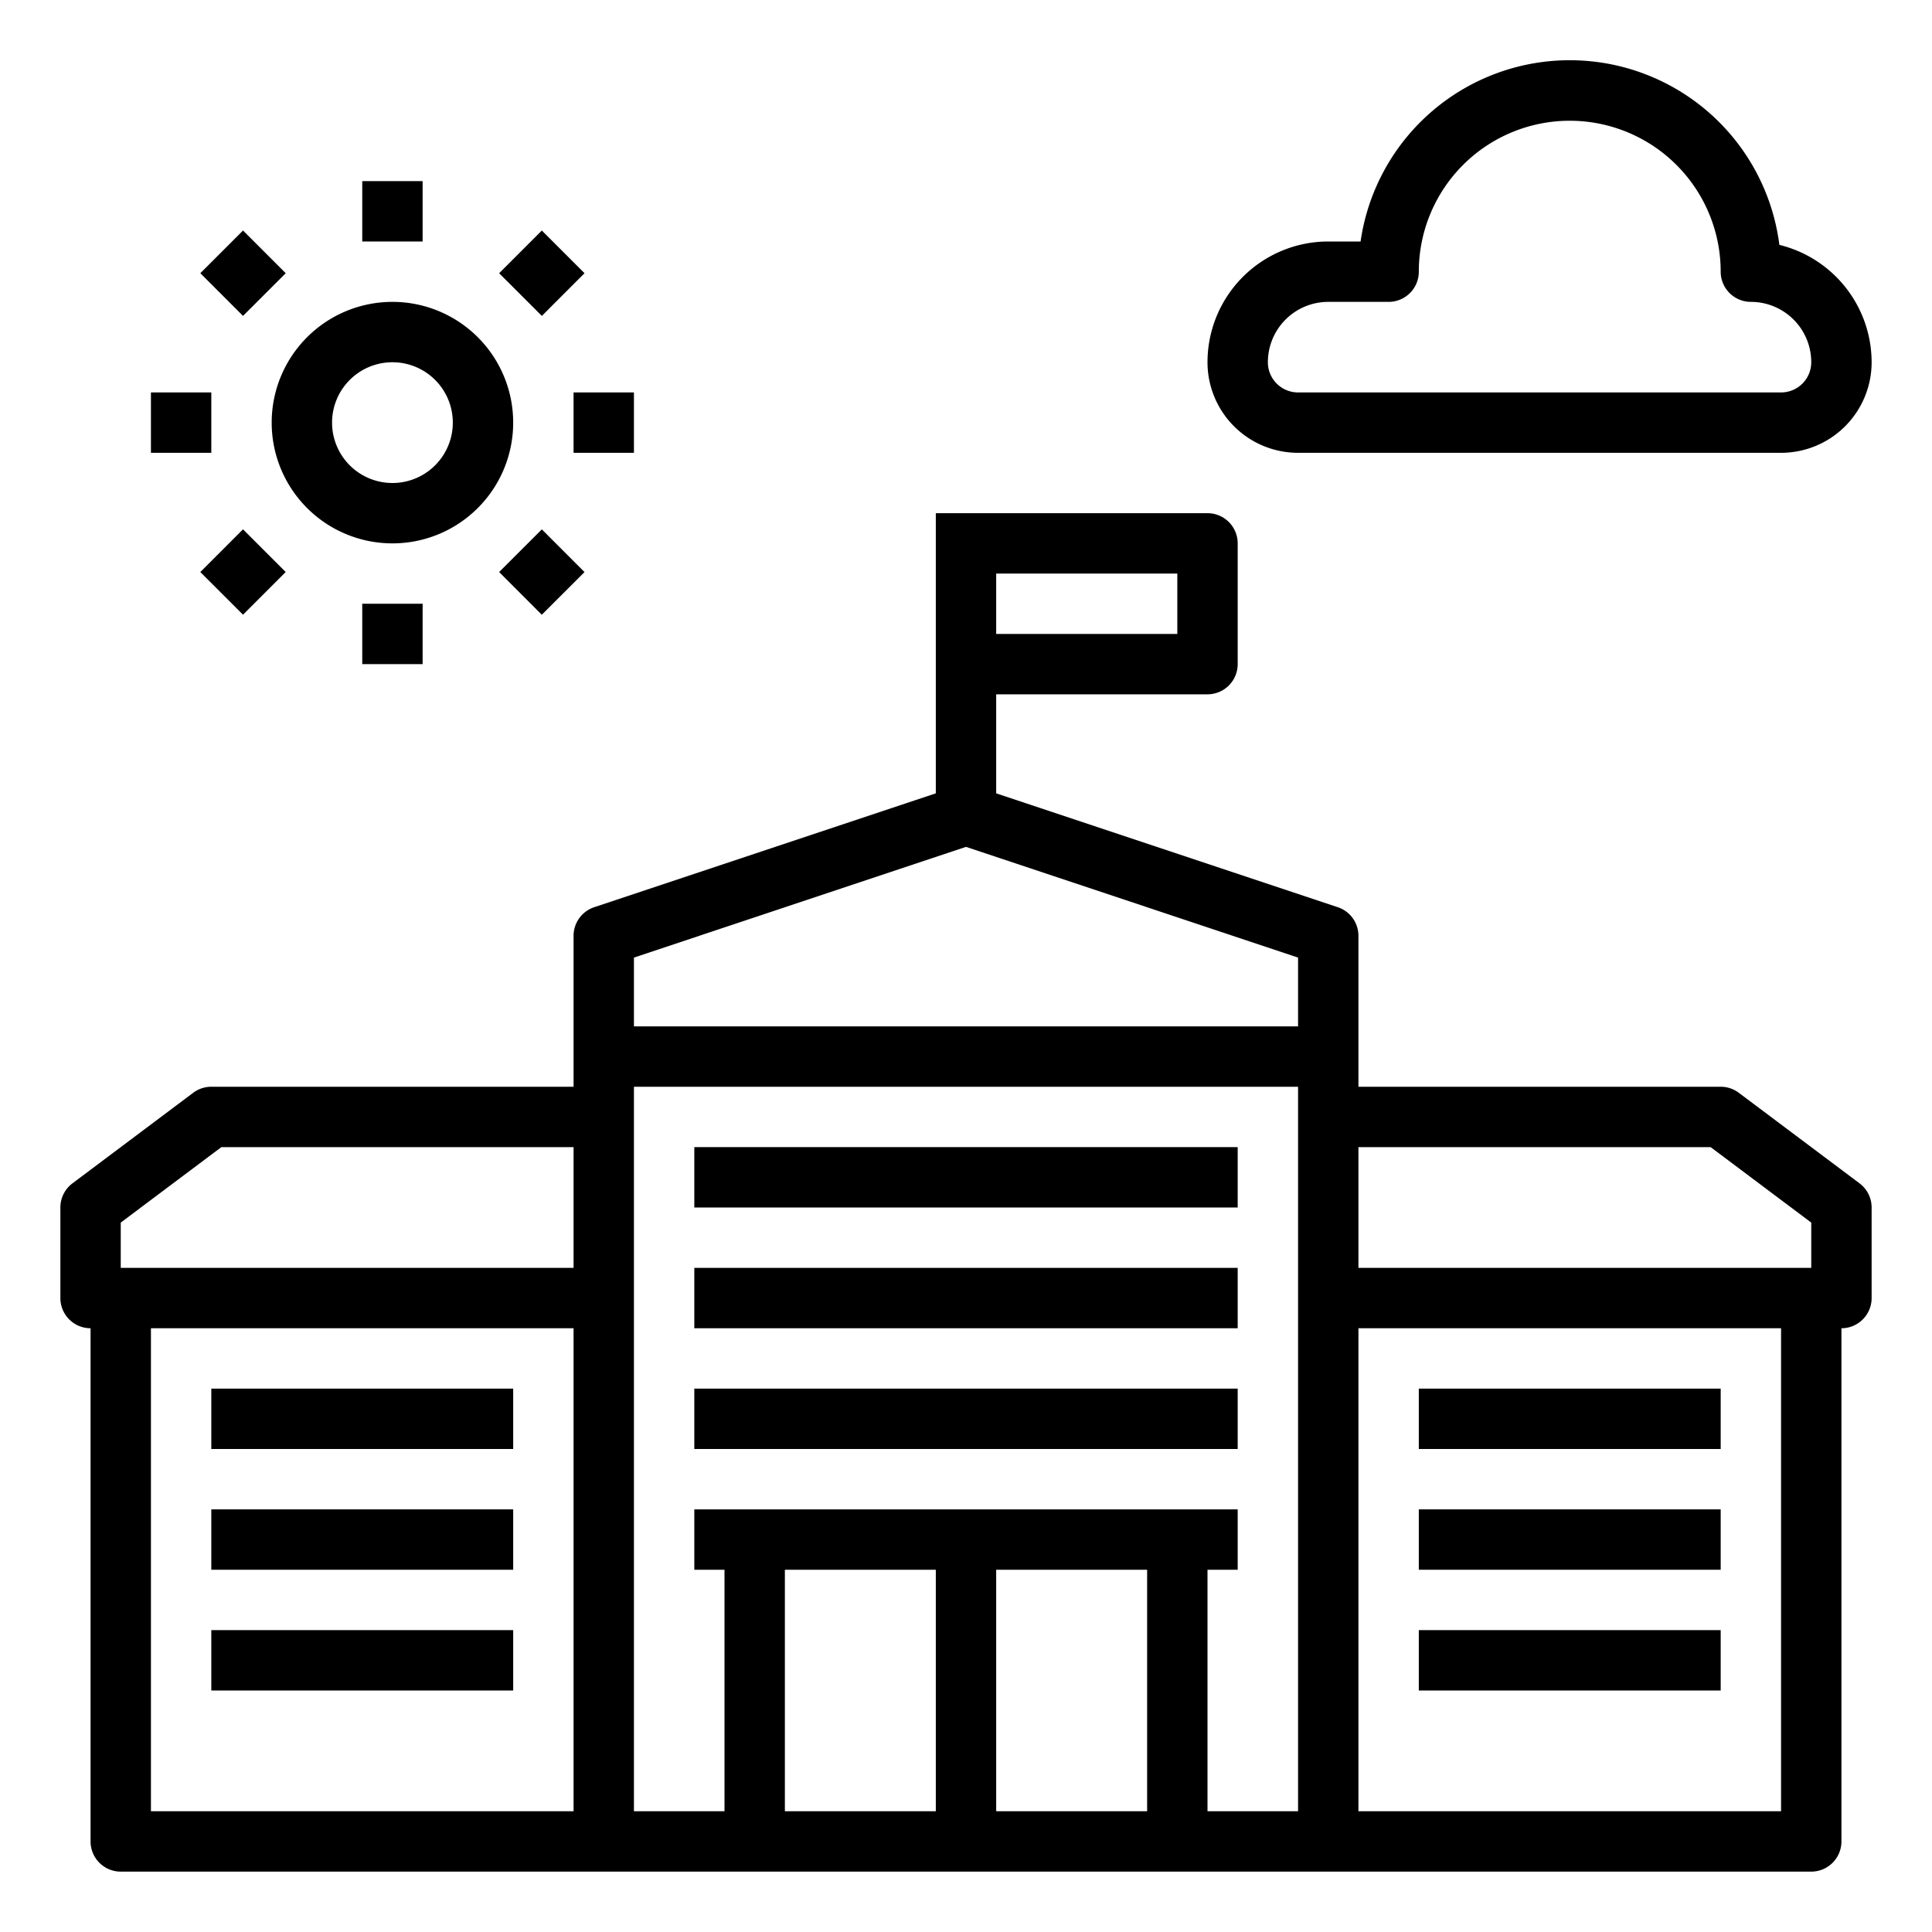<svg xmlns="http://www.w3.org/2000/svg" viewBox="0 0 64 64" x="0px" y="0px"><g><path d="M57.6,36.2A1,1,0,0,0,57,36H45V31a1,1,0,0,0-.684-.948L33,26.28V23h7a1,1,0,0,0,1-1V18a1,1,0,0,0-1-1H31v9.28L19.684,30.052A1,1,0,0,0,19,31v5H7a1,1,0,0,0-.6.2l-4,3A1,1,0,0,0,2,40v3a1,1,0,0,0,1,1V61a1,1,0,0,0,1,1H60a1,1,0,0,0,1-1V44a1,1,0,0,0,1-1V40a1,1,0,0,0-.4-.8ZM56.667,38,60,40.5V42H45V38ZM33,19h6v2H33ZM21,31.721l11-3.667,11,3.667V34H21ZM4,40.5,7.333,38H19v4H4ZM5,44H19V60H5Zm16-8H43V60H40V52h1V50H23v2h1v8H21Zm5,16h5v8H26Zm7,8V52h5v8Zm26,0H45V44H59Z"></path><rect x="47" y="46" width="10" height="2"></rect><rect x="47" y="50" width="10" height="2"></rect><rect x="47" y="54" width="10" height="2"></rect><rect x="7" y="46" width="10" height="2"></rect><rect x="7" y="50" width="10" height="2"></rect><rect x="7" y="54" width="10" height="2"></rect><rect x="23" y="46" width="18" height="2"></rect><rect x="23" y="42" width="18" height="2"></rect><rect x="23" y="38" width="18" height="2"></rect><path d="M43,15H59a3,3,0,0,0,3-3,4.008,4.008,0,0,0-3.056-3.888A7,7,0,0,0,45.071,8H44a4,4,0,0,0-4,4A3,3,0,0,0,43,15Zm1-5h2a1,1,0,0,0,1-1A5,5,0,0,1,57,9a1,1,0,0,0,1,1,2,2,0,0,1,2,2,1,1,0,0,1-1,1H43a1,1,0,0,1-1-1A2,2,0,0,1,44,10Z"></path><path d="M13,18a4,4,0,1,0-4-4A4,4,0,0,0,13,18Zm0-6a2,2,0,1,1-2,2A2,2,0,0,1,13,12Z"></path><rect x="12" y="6" width="2" height="2"></rect><rect x="7.05" y="8.05" width="2" height="2" transform="translate(-4.041 8.339) rotate(-44.98)"></rect><rect x="5" y="13" width="2" height="2"></rect><rect x="7.05" y="17.949" width="2" height="2" transform="translate(-11.044 11.249) rotate(-45.02)"></rect><rect x="12" y="20" width="2" height="2"></rect><rect x="16.949" y="17.949" width="2" height="2" transform="translate(-8.142 18.234) rotate(-44.98)"></rect><rect x="19" y="13" width="2" height="2"></rect><rect x="16.949" y="8.05" width="2" height="2" transform="translate(-1.14 15.35) rotate(-45.02)"></rect></g></svg>